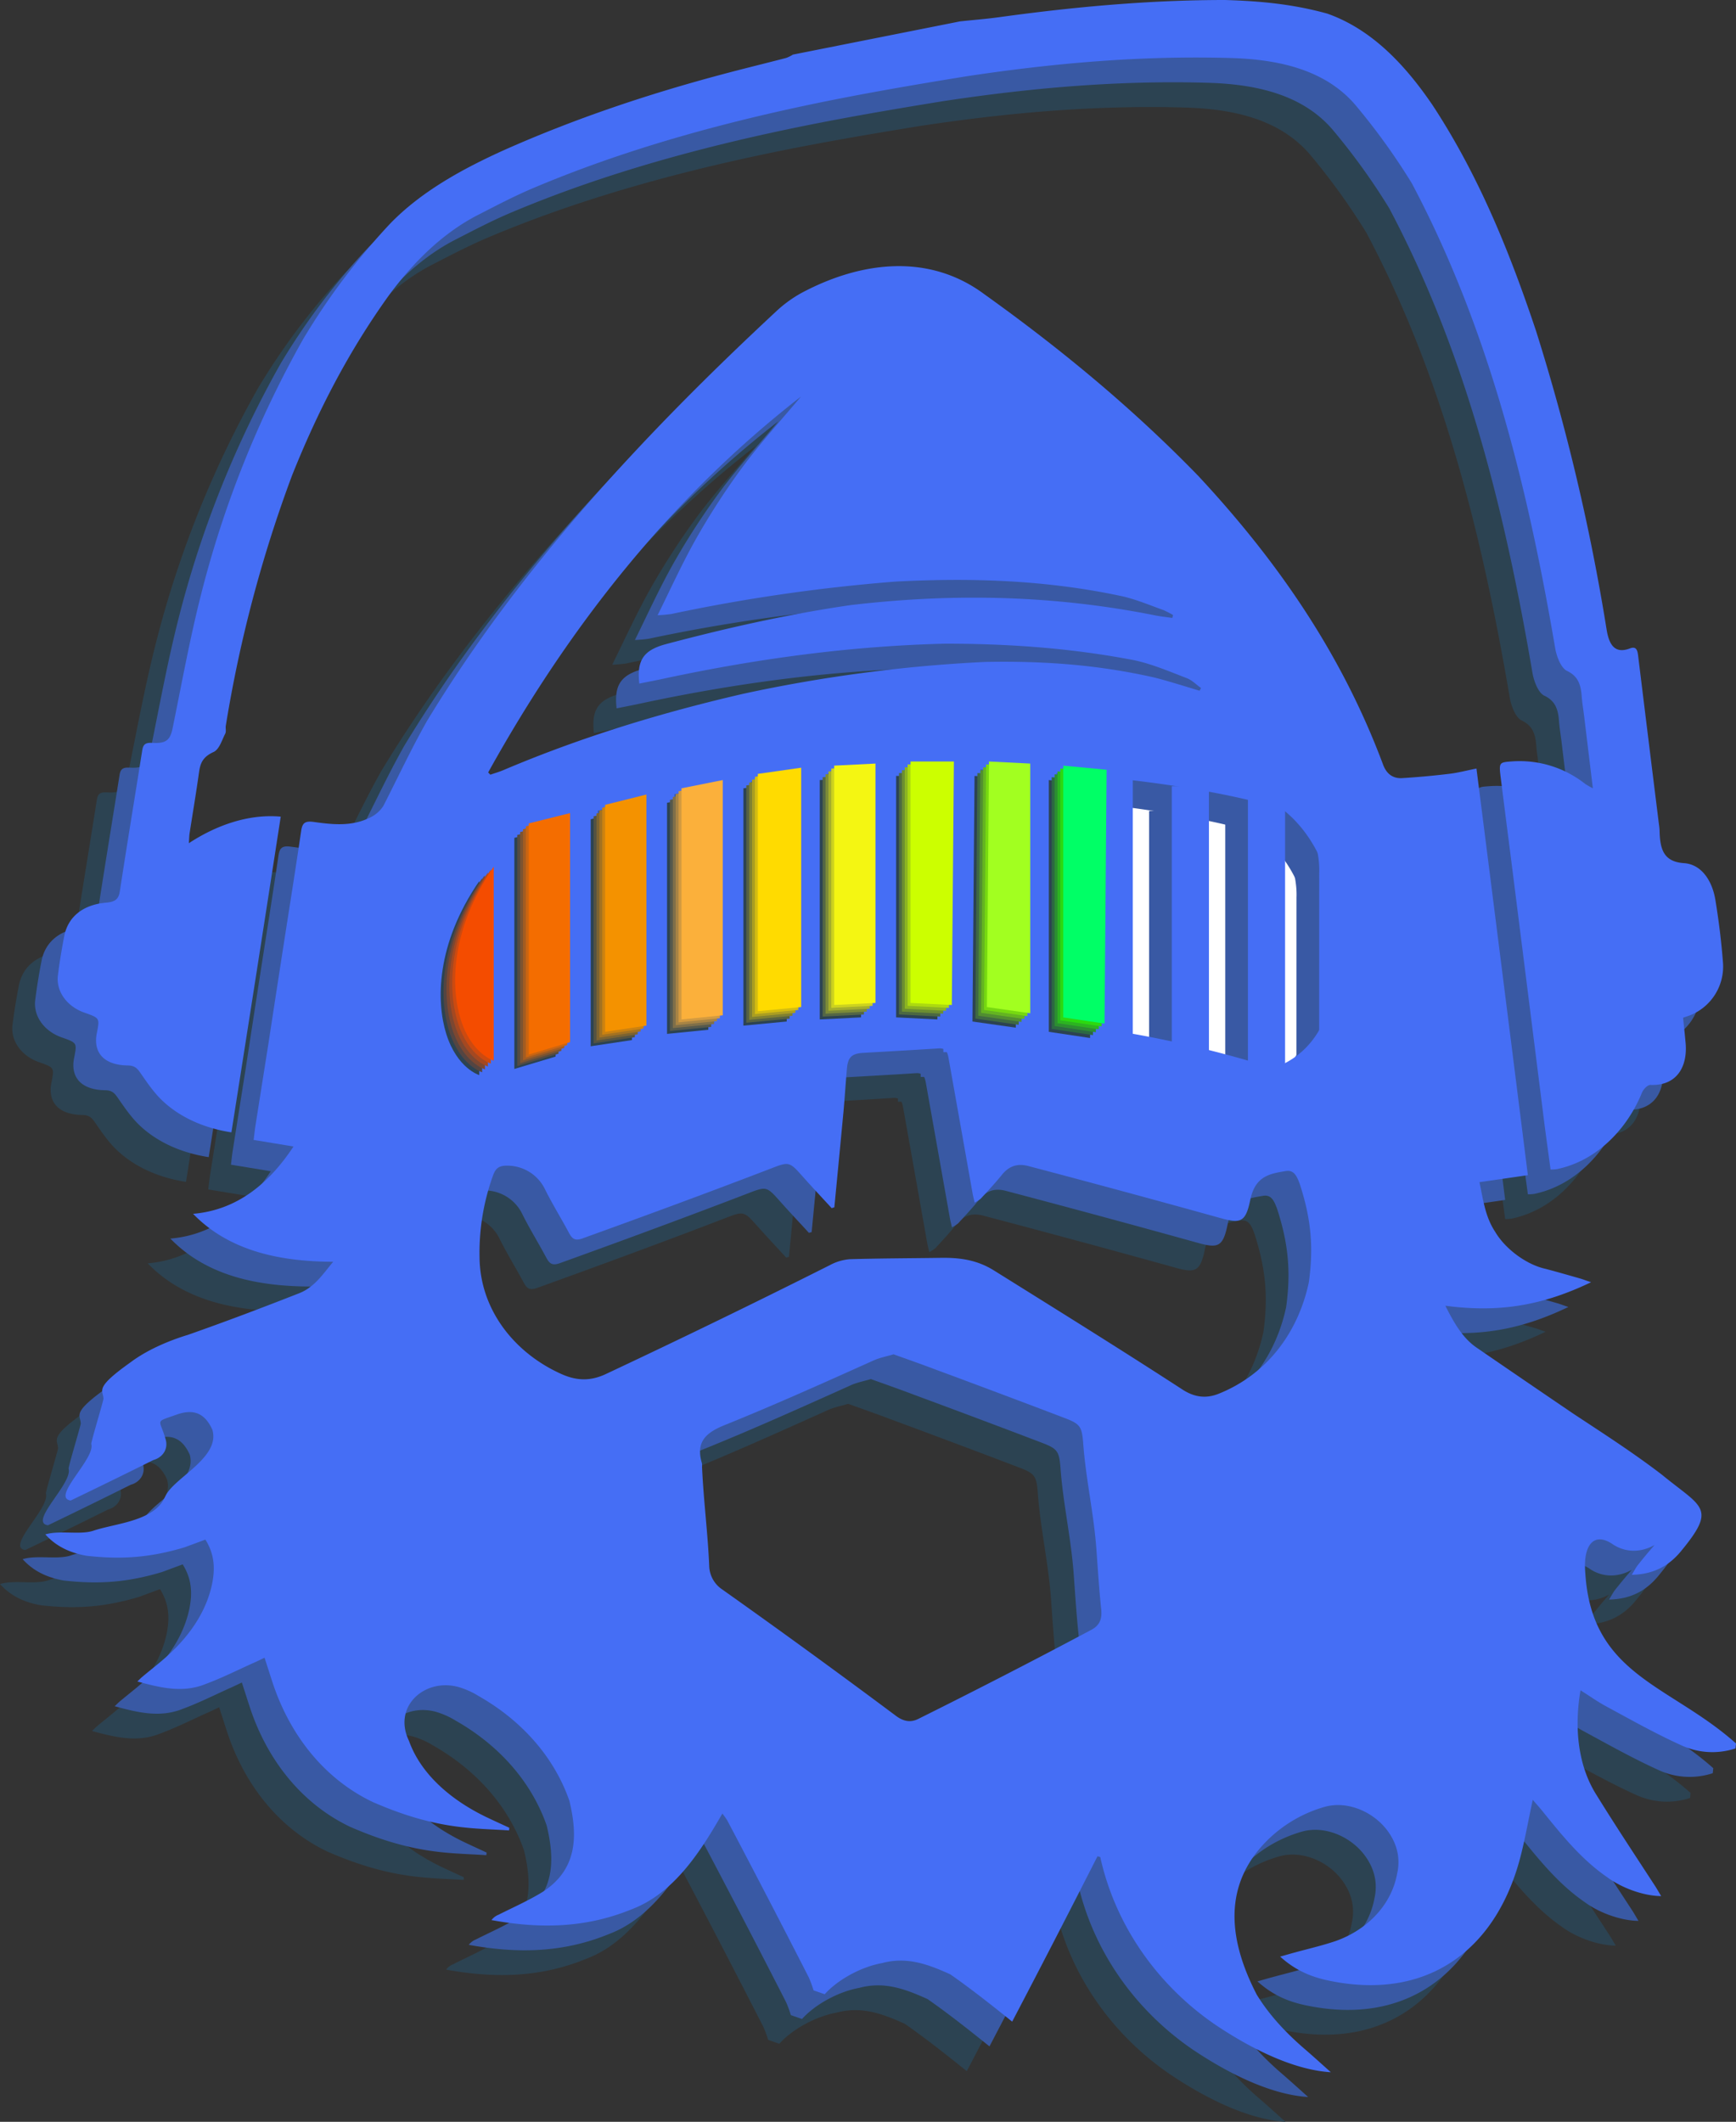 <svg xmlns="http://www.w3.org/2000/svg" viewBox="0 0 841.24 1028.24"><rect x="0" y="0" width="841.24" height="1028.24" fill="#333333" stroke="none"/><defs><style>.cls-1{fill:#fff;}.cls-2{fill:#2c4352;}.cls-3,.cls-5,.cls-7{fill:none;stroke-miterlimit:10;stroke-width:18px;}.cls-3{stroke:#2c4352;}.cls-4{fill:#3959a4;}.cls-5{stroke:#3959a4;}.cls-6{fill:#456ef5;}.cls-7{stroke:#456ef5;}.cls-8{fill:#544542;}.cls-9{fill:#544b42;}.cls-10{fill:#545342;}.cls-11{fill:#55594d;}.cls-12{fill:#566142;}.cls-13{fill:#546745;}.cls-14{fill:#4c6942;}.cls-15{fill:#3f6942;}.cls-16{fill:#2c6942;}.cls-17{fill:#7c4731;}.cls-18{fill:#7c5431;}.cls-19{fill:#7c6331;}.cls-20{fill:#7f6f49;}.cls-21{fill:#808031;}.cls-22{fill:#7c8b38;}.cls-23{fill:#6c8e31;}.cls-24{fill:#518e31;}.cls-25{fill:#2c8e31;}.cls-26{fill:#a44821;}.cls-27{fill:#a45c21;}.cls-28{fill:#a47221;}.cls-29{fill:#a88444;}.cls-30{fill:#ab9e21;}.cls-31{fill:#a4ae2c;}.cls-32{fill:#8cb421;}.cls-33{fill:#64b421;}.cls-34{fill:#2cb421;}.cls-35{fill:#cc4a10;}.cls-36{fill:#cc6510;}.cls-37{fill:#cc8210;}.cls-38{fill:#d29a40;}.cls-39{fill:#d5bd10;}.cls-40{fill:#ccd21f;}.cls-41{fill:#acd910;}.cls-42{fill:#76d910;}.cls-43{fill:#2cd910;}.cls-44{fill:#f44c00;}.cls-45{fill:#f46d00;}.cls-46{fill:#f49200;}.cls-47{fill:#fbb03b;}.cls-48{fill:#ffdb00;}.cls-49{fill:#f4f612;}.cls-50{fill:#cf0;}.cls-51{fill:#a2ff20;}.cls-52{fill:#0f6;}</style></defs><title>pod_viking_logo</title><g id="Layer_2" data-name="Layer 2"><g id="LOGO"><path class="cls-1" d="M631.24,547.43q-110.41-12.06-221-22.4-114.83,15.6-230,28.37,4-68.5,8-137,104.17-16.32,208-34.61,110.53,3.18,221,8Q624.27,468.61,631.24,547.43Z"/><path class="cls-2" d="M411,680.31c-3.28,1-6.69,1.61-9.74,3-23.65,10.64-47.28,21.26-71.35,31-9.27,3.64-15,7.92-11.77,18.76a8.83,8.83,0,0,1,.06,1.93c.72,16,2.79,31.82,3.47,47.8a14.18,14.18,0,0,0,6.39,11.51q42.42,30.07,84.09,61.19c3.64,2.73,7.1,3.34,10.76,1.53q42.4-21.08,84.18-43.34c3.65-2,5-5,4.56-9.56-1-9.57-1.62-19.18-2.31-28.78-1.21-17.57-5.21-34.64-6.46-52.2-.63-8.09-1.65-9.17-9.23-12.07q-30.82-11.75-61.76-23.19C425.05,685.3,418.18,682.87,411,680.31Zm-196.46-282,1.07,1.11c2.19-.76,4.43-1.39,6.54-2.31,37.58-15.92,76.15-27.7,115.89-36.87a716.06,716.06,0,0,1,117-15.45c28.23-.58,55.13,1.31,82.7,7.63,7.24,1.87,14.36,4.17,21.54,6.3.24-.43.48-.86.73-1.29-2.28-1.63-4.35-3.81-6.88-4.78-8.42-3.23-16.79-6.84-25.56-8.72-30.52-5.85-60.61-8-91.66-8-45.82,1.14-90.64,7.23-135.43,16.76-4.22.93-8.45,1.72-12.68,2.58-1.27-11.25,1.95-16.15,12.78-19.09,29.62-7.87,59.21-14.53,89.56-18.94,49.53-5.83,97.86-4.87,146.84,4.82,3,.65,6.06.94,9.09,1.4.13-.46.25-.93.37-1.39a37.54,37.54,0,0,0-4.62-2.4c-6.46-2.32-12.82-5-19.48-6.6-36.59-7.93-73-9.18-110.34-7.23a839.5,839.5,0,0,0-108.63,15.7,65.46,65.46,0,0,1-6.7.6c6.29-12.72,12.16-25.71,19.17-38a346.54,346.54,0,0,1,23-35.17c8.58-11.36,18.14-21.92,27.32-32.8C302.59,265.55,253.44,328.18,214.55,398.35ZM12.24,751.16c-9.61-1.42,12-20.25,10-27.38-.22-.82,5.91-21,5.89-21.9-.09-4.36-4.74-5,13.11-17.68,8-6,18.41-10.47,27.88-13.34,18.09-6.35,36-13.14,53.83-20.14,7.35-2.9,11.24-8.9,16.5-15.26-24.73-.07-50-4.77-67.89-23.23,21.69-1.85,37.12-15.11,48.66-32.63-6.89-1.14-12.87-2.13-19.31-3.18.31-2.48.52-4.61.85-6.73q3.19-20.24,6.4-40.49Q112,504,115.91,478.86c2.7-17.34,5.47-34.7,8-52,.54-3.72,1.52-5.19,6.13-4.54,9.14,1.28,18.5,2.31,27.35-2.17a15.53,15.53,0,0,0,6.46-5.73c7-13.74,13.49-27.61,21.05-41,45.25-74.64,105.48-139.2,169-198.32a61,61,0,0,1,12.68-9.24c27.72-14.74,60.93-19.75,88.45.75,37.09,26.53,71.83,55.24,103.62,88C597.2,296,628.13,340.9,648.09,394.2c1.72,4.89,4.9,7.17,9.48,6.88q11.46-.72,22.9-2.1c4.11-.49,8.18-1.58,13-2.54Q706,495,718.38,593.49c-8.08,1.18-15.54,2.26-23.45,3.39,1.83,8.79,2.82,16.86,7.66,24.15,4.84,8.19,15.1,15.86,24.45,17.88,5.55,1.47,11.09,3.06,16.63,4.65,1.44.41,2.86,1,5.34,1.81-23.69,11.38-44.65,14.83-70.61,11.4,4.4,8.73,8.53,15.73,15.05,20.23q23.58,16.2,47.26,32.28c14.46,9.55,28.9,18.83,42.65,29.39,19.51,16,26.74,15.86,9.12,37.17-6,7.24-13.5,11.11-23.76,11.32,1.44-2.34,2.06-3.6,2.88-4.63q3.95-5,8.18-9.82c-6.37,3.61-13.73,3.86-20.08-.22-7.3-5.14-12.55-2.16-13.52,7.22a38.88,38.88,0,0,0,.05,6.82c3.14,49.53,41.18,53.91,73,82.35-.11,1.1-.13,1.31-.25,2.42A35.82,35.82,0,0,1,793.22,870c-12.57-5.66-24.59-12.42-36.72-19-4.12-2.18-8-5-12.61-7.86-2.91,17-1.71,35.86,7.81,50.82,9.09,14.71,18.63,29.1,28.06,43.59,1,1.5,1.86,3.06,3.22,5.32-8.75-.11-19.19-4-26.2-9.19-12.56-8.67-22-20.45-31.48-32.17-1.36-1.68-2.81-3.28-4.55-5.3-2,9.21-3.47,17.62-5.5,25.79-11.26,46.23-44.71,71.61-92.44,62-8.32-1.64-16.44-4.54-24.47-11.82,3-.83,5-1.44,7.13-2,6.61-1.82,13.34-3.35,19.81-5.56,14.62-5.17,26.85-16.86,29.74-32.6,1.61-7,.27-14.06-4.52-20.65-6.74-9.28-19.52-14.93-30.68-11.73A64.56,64.56,0,0,0,588,920.34c-18,21.84-12.91,47.21-1,70.28,6.23,10.17,14.52,18.87,23.54,26.6,4,3.45,7.89,7,12.37,11-19.14-1.17-40.41-12.56-55.94-23-28-19.15-48.44-48-55.81-81.29l-1.33-.37q-20.42,40.2-41.34,80.13c-9.88-7.93-19.61-15.66-30-22.92-10.81-4.88-21-8.71-33.12-5.43-9.72,1.75-21.08,7.71-27.73,15.07l-5.41-1.87a52.67,52.67,0,0,0-2.31-6.29q-19.5-38.16-39.5-76.06a35.23,35.23,0,0,0-2.38-3.33c-10.42,18.13-23.28,38.57-43.87,46.36-22.39,9.2-44.57,9.53-68,5.26a8,8,0,0,1,3.45-2.61c7.16-3.61,14.63-6.89,21.4-11.08,16.62-10.8,17.1-26.78,12.89-44.15-7.7-22-23.9-39.33-44-50.75a39,39,0,0,0-9.89-4.39c-16.32-4.37-31.84,9.52-23.85,26.1,6.27,17.49,22.38,29.91,38.63,37.51,3.32,1.58,6.68,3.09,10,4.64-.07.71-.05.58-.13,1.28-7.7-.5-15.37-.67-23.1-1.59-15.18-1.74-28.91-6.06-42.85-12.13-24-11.42-40.4-33-48.6-57.82-1.27-3.88-2.5-7.76-3.92-12.14-2.38,1.12-4.13,2-5.89,2.74-7.54,3.42-14.88,7.11-22.69,10-11.15,4.54-22.08,1.73-33.06-1.24,1-.92,1.6-1.58,2.31-2.18,5.07-4.27,10.5-8.3,15.16-13,9-8.8,16.17-19.66,18.75-32.12,1.39-6.94,1.4-14-3.25-21.45-3.61,1.35-6.77,2.5-9.91,3.68-16.58,5-30.53,6.09-47.74,4.15C12.34,776.63,5.47,773.72,0,767.64c7-2.12,16.82.35,23.24-1.78C33.36,762.4,49.88,761.41,56.5,752c.8-1.14,1.43-2.63,2.06-3.74,4.82-8.61,26.19-18.21,22.37-31.35-3.58-8-9.05-10.33-17.3-7.39-11,3.92-8.27,1.76-5.39,11.91l.06.21c1.25,4.41-1.27,8.59-6,9.91Q32.34,741.5,12.24,751.16Zm416.9-370-.09-1.59c-24.86,3.76-49.76,7.11-74.48,11.72-28.78,5.89-57.34,12.58-85.83,19.74-17.88,4.48-36.24,13.05-48.57,27.19-20.72,25.35-28.93,53.36-21,85.76,2.73,11.7,13.08,18.64,24.6,19.77,8.2,1,16.75,1.73,24.86.74,29.16-3.67,58.2-8,87.25-12.39,19.88-3.12,39.68-6.55,59.67-8.93,42.65-3.17,83.72,3.81,125.56,11.32,20,3.9,39.35,8.24,59.71,9.26,20.08.2,35.27-12.22,40.74-30.63,5.89-19.81,5.39-38.16,1.17-58.8-5.49-22.44-19.61-41.39-42.47-47.93-9.05-2.59-18.16-5.4-27-8.36C512.86,384.49,472,378.51,429.14,381.14ZM382.31,609.07l-1.31.39c-4.72-5.17-9.52-10.24-14.14-15.44-6.3-7.1-6.55-7.13-15.26-3.76-30.32,11.65-60.79,22.87-91.34,33.89-3.63,1.3-5,.2-6.53-2.66-3.84-7.21-8.2-14.18-11.76-21.42a20.26,20.26,0,0,0-17.23-11.16c-4.62-.21-6.37.9-7.73,4.47a110,110,0,0,0-6.63,39.88c.22,25.36,16.77,46.23,39.37,56.47,7.76,3.55,14.47,3.58,21.79.16q54.65-25.67,108.57-52.78a24.35,24.35,0,0,1,9.76-2.9c14.61-.42,29.23-.44,43.85-.65,9.06-.15,17.53.86,25.95,6.12,30.43,19,60.91,37.94,91,57.48,6,4,11.76,4.77,18.07,2.18,23.32-9.42,38.35-29.65,43.51-53.94,2.39-17.43,1-31.07-4.45-47.79-1.23-3.09-2.46-6.8-6.67-6.12-7.86,1.29-14.87,2.42-17.27,14-2.24,10.81-4.63,11.54-14.54,8.77q-46.41-12.91-93-25.19c-5.27-1.39-9.39,0-12.8,4.24-3.24,4-6.75,7.77-10.22,11.53a15.9,15.9,0,0,1-3,1.94c-.43-1.89-.77-3.18-1-4.48q-5.81-32.76-11.64-65.52c-.52-2.9-1.27-5-5-4.7-12.12.78-24.24,1.45-36.37,2.14-5.56.34-7.38,2.13-7.87,7.55-.63,7.06-1.05,14.14-1.7,21.18Q384.54,586,382.31,609.07Z"/><path class="cls-2" d="M443.24,34.36c6.24-.67,12.49-1.15,18.73-2,36.36-5,72.78-8.36,109.61-8.35,17.2.5,33,2,49.6,6.6,22.1,7.79,38.32,25.65,51.15,44.55,22.27,34,37.22,70.91,50.06,109.36a1016.23,1016.23,0,0,1,34.1,144.27c1.06,6.75,3.45,12.47,11.34,9.45,3.08-1.18,3.68.82,4,3.67q5,40.8,10.07,81.6a27.45,27.45,0,0,1,.3,2.86c.19,9.05,1.83,15.26,11.86,15.93,8.27.55,13.68,8.25,15.23,18.08,1.65,10.08,2.91,20.34,3.67,30.52a25.43,25.43,0,0,1-15.18,24.8c-1.22.53-2.52.91-4.18,1.51.38,3.76.8,7.54,1.13,11.32,1.39,12-3.9,21.79-17,21.24-1.33,0-3.29,2-4,3.61-7.2,17.78-21.92,33.18-41.25,37.19a21.39,21.39,0,0,1-3.1.2c-1-7.56-2.06-15-3-22.35q-8.24-65.53-16.51-131-2.38-18.54-4.71-37.07c-.82-6.81-.58-6.93,5.38-7.35a51.19,51.19,0,0,1,35.62,10.9,36.23,36.23,0,0,0,3.71,2.11q-2.1-17.46-4.22-34.93c-.39-3.17-.93-6.32-1.17-9.51-.43-5.69-1.68-9.86-7.1-12.42-2.93-1.38-5.1-7-5.79-11.18-13.29-78-32.15-154.84-69.45-225.15a316.48,316.48,0,0,0-26.79-37.28c-14.75-17.83-37.81-22.6-59.81-23.38C532.07,50.8,489.2,54.48,446.18,61c-26.4,4.28-52.88,8.82-78.89,14.37C322.8,84.88,278.65,97.31,236.73,115c-9.14,3.84-18.14,8.57-27,13.11-17.6,9-32,23.6-43.62,39.5-19.44,27.17-34.25,55.89-46.62,86.88A637.89,637.89,0,0,0,87.42,375.7c-.21,1.28.29,2.74-.29,3.87-1.61,3.13-2.84,7.58-5.65,8.86-5.42,2.45-6.47,5.69-7.06,10-1.36,9.74-3,19.48-4.52,29.19-.22,1.34-.22,2.71-.38,5,13-8.54,28.71-14.3,44.52-12.87q-11.82,76.53-23.9,153c-12.52-1.93-24.74-6.9-33.9-15.79-4.05-3.93-7.15-8.63-10.29-13.14-1.49-2.14-2.75-3.45-6-3.49-11.12-.13-16.67-5.78-15.16-15,.07-.42.17-.83.25-1.24,1.26-6.73,1.26-6.75-6.27-9.41-8.38-3-13.69-10.26-12.7-18.09.79-6.35,1.84-12.7,3.07-19,1.82-9.26,9-15.16,20.2-16.15,4.51-.4,6.13-1.66,6.73-5.55,3.47-22.67,7.24-45.36,10.82-68.05.44-2.85,1.25-4.05,4.92-3.84,6.58.37,8.6-1.24,9.81-7,4.48-21.94,8.51-44.22,14-65.66a502.11,502.11,0,0,1,49.36-123.13,326.48,326.48,0,0,1,42.16-55.92c15.3-15.75,35.42-26.64,55.22-35.6C256.62,81.47,292,69.61,328.11,60c10.23-2.74,20.62-5.25,30.9-7.93a17.37,17.37,0,0,0,3.23-1.61Z"/><path class="cls-3" d="M626.24,547c0,7.8-4.32,13.54-8.92,11.83A534.38,534.38,0,0,0,526.27,534c-39-7-79.08-11.22-119-13.39-32.39.53-64.39,4.73-96.4,8.63a726.36,726.36,0,0,0-117.32,24.22c-2.71.8-5.28-2.07-5.28-5.91V455c-.05-11.69,5.41-25.09,16.8-29.19,29-10.45,60.78-18.3,91.51-24.49a642.69,642.69,0,0,1,110.69-12.92,769.67,769.67,0,0,1,82.13,1.17c39.33,2.85,81,8.11,117.18,19.08,14,4.26,20.19,24.43,19.69,38.47Z"/><path class="cls-3" d="M221.57,418.5V547.23"/><path class="cls-3" d="M258.7,412.74V543.62"/><path class="cls-3" d="M295.84,406.85v133"/><path class="cls-3" d="M333,400.82V536"/><path class="cls-3" d="M370.11,394.66V532"/><path class="cls-3" d="M407.24,388.37V527.86"/><path class="cls-3" d="M444.14,392.25V533.88"/><path class="cls-3" d="M481,396.32V540.08"/><path class="cls-3" d="M517.93,400.56v145.9"/><path class="cls-3" d="M554.83,405V553"/><path class="cls-3" d="M591.73,409.57V559.75"/><path class="cls-1" d="M642.24,535.43q-110.41-12.06-221-22.4-114.83,15.6-230,28.37,4-68.5,8-137,104.17-16.32,208-34.61,110.53,3.18,221,8Q635.27,456.61,642.24,535.43Z"/><path class="cls-4" d="M422,668.31c-3.28,1-6.69,1.61-9.74,3-23.65,10.64-47.28,21.26-71.35,31-9.27,3.64-15,7.92-11.77,18.76a8.83,8.83,0,0,1,.06,1.93c.72,16,2.79,31.82,3.47,47.8a14.18,14.18,0,0,0,6.39,11.51q42.42,30.07,84.09,61.19c3.64,2.73,7.1,3.34,10.76,1.53q42.4-21.08,84.18-43.34c3.65-2,5-5,4.56-9.56-1-9.57-1.62-19.18-2.31-28.78-1.21-17.57-5.21-34.64-6.46-52.2-.63-8.09-1.65-9.17-9.23-12.07q-30.82-11.75-61.76-23.19C436.05,673.3,429.18,670.87,422,668.31Zm-196.46-282,1.07,1.11c2.19-.76,4.43-1.39,6.54-2.31,37.58-15.92,76.15-27.7,115.89-36.87a716.06,716.06,0,0,1,117-15.45c28.23-.58,55.13,1.31,82.7,7.63,7.24,1.87,14.36,4.17,21.54,6.3.24-.43.48-.86.73-1.29-2.28-1.63-4.35-3.81-6.88-4.78-8.42-3.23-16.79-6.84-25.56-8.72-30.52-5.85-60.61-8-91.66-8-45.82,1.14-90.64,7.23-135.43,16.76-4.22.93-8.45,1.72-12.68,2.58-1.27-11.25,1.95-16.15,12.78-19.09,29.62-7.87,59.21-14.53,89.56-18.94,49.53-5.83,97.86-4.87,146.84,4.82,3,.65,6.06.94,9.09,1.4.13-.46.25-.93.37-1.39a37.54,37.54,0,0,0-4.62-2.4c-6.46-2.32-12.82-5-19.48-6.6-36.59-7.93-73-9.18-110.34-7.23a839.5,839.5,0,0,0-108.63,15.7,65.46,65.46,0,0,1-6.7.6c6.29-12.72,12.16-25.71,19.17-38a346.54,346.54,0,0,1,23-35.17c8.58-11.36,18.14-21.92,27.32-32.8C313.59,253.55,264.44,316.18,225.55,386.35ZM23.24,739.16c-9.61-1.42,12-20.25,10-27.38-.22-.82,5.91-21,5.89-21.9-.09-4.36-4.74-5,13.11-17.68,8-6,18.41-10.47,27.88-13.34,18.09-6.35,36-13.14,53.83-20.14,7.35-2.9,11.24-8.9,16.5-15.26-24.73-.07-50-4.77-67.89-23.23,21.69-1.85,37.12-15.11,48.66-32.63-6.89-1.14-12.87-2.13-19.31-3.18.31-2.48.52-4.61.85-6.73q3.19-20.24,6.4-40.49Q123,492,126.91,466.86c2.7-17.34,5.47-34.7,8-52,.54-3.72,1.52-5.19,6.13-4.54,9.14,1.28,18.5,2.31,27.35-2.17a15.53,15.53,0,0,0,6.46-5.73c7-13.74,13.49-27.61,21.05-41,45.25-74.64,105.48-139.2,169-198.32a61,61,0,0,1,12.68-9.24c27.72-14.74,60.93-19.75,88.45.75,37.09,26.53,71.83,55.24,103.62,88C608.2,284,639.13,328.9,659.09,382.2c1.72,4.89,4.9,7.17,9.48,6.88q11.46-.72,22.9-2.1c4.11-.49,8.18-1.58,13-2.54Q717,483,729.38,581.49c-8.08,1.18-15.54,2.26-23.45,3.39,1.83,8.79,2.82,16.86,7.66,24.15,4.84,8.19,15.1,15.86,24.45,17.88,5.55,1.47,11.09,3.06,16.63,4.65,1.44.41,2.86,1,5.34,1.81-23.69,11.38-44.65,14.83-70.61,11.4,4.4,8.73,8.53,15.73,15.05,20.23q23.58,16.2,47.26,32.28c14.46,9.55,28.9,18.83,42.65,29.39,19.51,16,26.74,15.86,9.12,37.17-6,7.24-13.5,11.11-23.76,11.32,1.44-2.34,2.06-3.6,2.88-4.63q3.95-5,8.18-9.82c-6.37,3.61-13.73,3.86-20.08-.22-7.3-5.14-12.55-2.16-13.52,7.22a38.88,38.88,0,0,0,.05,6.82c3.14,49.53,41.18,53.91,73,82.35-.11,1.1-.13,1.31-.25,2.42A35.82,35.82,0,0,1,804.22,858c-12.57-5.66-24.59-12.42-36.72-19-4.12-2.18-8-5-12.61-7.86-2.91,17-1.71,35.86,7.81,50.82,9.09,14.71,18.63,29.1,28.06,43.59,1,1.5,1.86,3.06,3.22,5.32-8.75-.11-19.19-4-26.2-9.19-12.56-8.67-22-20.45-31.48-32.17-1.36-1.68-2.81-3.28-4.55-5.3-2,9.21-3.47,17.62-5.5,25.79-11.26,46.23-44.71,71.61-92.44,62-8.32-1.64-16.44-4.54-24.47-11.82,3-.83,5-1.44,7.13-2,6.61-1.82,13.34-3.35,19.81-5.56,14.62-5.17,26.85-16.86,29.74-32.6,1.61-7,.27-14.06-4.52-20.65-6.74-9.28-19.52-14.93-30.68-11.73A64.56,64.56,0,0,0,599,908.34c-18,21.84-12.91,47.21-1,70.28,6.23,10.17,14.52,18.87,23.54,26.6,4,3.45,7.89,7,12.37,11-19.14-1.17-40.41-12.56-55.94-23-28-19.15-48.44-48-55.81-81.29l-1.33-.37q-20.41,40.2-41.34,80.13c-9.88-7.93-19.61-15.66-30-22.92-10.81-4.88-21-8.71-33.12-5.43-9.72,1.75-21.08,7.71-27.73,15.07l-5.41-1.87a52.67,52.67,0,0,0-2.31-6.29q-19.5-38.16-39.5-76.06a35.23,35.23,0,0,0-2.38-3.33c-10.42,18.13-23.28,38.57-43.87,46.36-22.39,9.2-44.57,9.53-68,5.26a8,8,0,0,1,3.45-2.61c7.16-3.61,14.63-6.89,21.4-11.08,16.62-10.8,17.1-26.78,12.89-44.15-7.7-22-23.9-39.33-44-50.75a39,39,0,0,0-9.89-4.39c-16.32-4.37-31.84,9.52-23.85,26.1,6.27,17.49,22.38,29.91,38.63,37.51,3.32,1.58,6.68,3.09,10,4.64-.07.71-.05.58-.13,1.28-7.7-.5-15.37-.67-23.1-1.59-15.18-1.74-28.91-6.06-42.85-12.13-24-11.42-40.4-33-48.6-57.82-1.27-3.88-2.5-7.76-3.92-12.14-2.38,1.12-4.13,2-5.89,2.74-7.54,3.42-14.88,7.11-22.69,10-11.15,4.54-22.08,1.73-33.06-1.24,1-.92,1.6-1.58,2.31-2.18,5.07-4.27,10.5-8.3,15.16-13,9-8.8,16.17-19.66,18.75-32.12,1.39-6.94,1.4-14-3.25-21.45-3.61,1.35-6.77,2.5-9.91,3.68-16.58,5-30.53,6.09-47.74,4.15-7.57-1.36-14.44-4.27-19.91-10.35,7-2.12,16.82.35,23.24-1.78C44.36,750.4,60.88,749.41,67.5,740c.8-1.14,1.43-2.63,2.06-3.74,4.82-8.61,26.19-18.21,22.37-31.35-3.58-8-9.05-10.33-17.3-7.39-11,3.92-8.27,1.76-5.39,11.91l.06.21c1.25,4.41-1.27,8.59-6,9.91Q43.34,729.5,23.24,739.16Zm416.9-370-.09-1.59c-24.86,3.76-49.76,7.11-74.48,11.72-28.78,5.89-57.34,12.58-85.83,19.74-17.88,4.48-36.24,13.05-48.57,27.19-20.72,25.35-28.93,53.36-21,85.76,2.73,11.7,13.08,18.64,24.6,19.77,8.2,1,16.75,1.73,24.86.74,29.16-3.67,58.2-8,87.25-12.39,19.88-3.12,39.68-6.55,59.67-8.93,42.65-3.17,83.72,3.81,125.56,11.32,20,3.9,39.35,8.24,59.71,9.26,20.08.2,35.27-12.22,40.74-30.63,5.89-19.81,5.39-38.16,1.17-58.8-5.49-22.44-19.61-41.39-42.47-47.93-9.05-2.59-18.16-5.4-27-8.36C523.86,372.49,483,366.51,440.14,369.14ZM393.31,597.07l-1.31.39c-4.72-5.17-9.52-10.24-14.14-15.44-6.3-7.1-6.55-7.13-15.26-3.76-30.32,11.65-60.79,22.87-91.34,33.89-3.63,1.3-5,.2-6.53-2.66-3.84-7.21-8.2-14.18-11.76-21.42a20.26,20.26,0,0,0-17.23-11.16c-4.62-.21-6.37.9-7.73,4.47a110,110,0,0,0-6.63,39.88c.22,25.36,16.77,46.23,39.37,56.47,7.76,3.55,14.47,3.58,21.79.16q54.65-25.67,108.57-52.78a24.35,24.35,0,0,1,9.76-2.9c14.61-.42,29.23-.44,43.85-.65,9.06-.15,17.53.86,25.95,6.12,30.43,19,60.91,37.94,91,57.48,6,4,11.76,4.77,18.07,2.18,23.32-9.42,38.35-29.65,43.51-53.94,2.39-17.43,1-31.07-4.45-47.79-1.23-3.09-2.46-6.8-6.67-6.12-7.86,1.29-14.87,2.42-17.27,14-2.24,10.81-4.63,11.54-14.54,8.77q-46.41-12.91-93-25.19c-5.27-1.39-9.39,0-12.8,4.24-3.24,4-6.75,7.77-10.22,11.53a15.9,15.9,0,0,1-3,1.94c-.43-1.89-.77-3.18-1-4.48q-5.81-32.76-11.64-65.52c-.52-2.9-1.27-5-5-4.7-12.12.78-24.24,1.45-36.37,2.14-5.56.34-7.38,2.13-7.87,7.55-.63,7.06-1.05,14.14-1.7,21.18Q395.54,574,393.31,597.07Z"/><path class="cls-4" d="M454.24,22.36c6.24-.67,12.49-1.15,18.73-2,36.36-5,72.78-8.36,109.61-8.35,17.2.5,33,2,49.6,6.6,22.1,7.79,38.32,25.65,51.15,44.55,22.27,34,37.22,70.91,50.06,109.36a1016.23,1016.23,0,0,1,34.1,144.27c1.06,6.75,3.45,12.47,11.34,9.45,3.08-1.18,3.68.82,4,3.67q5,40.8,10.07,81.6a27.45,27.45,0,0,1,.3,2.86c.19,9.05,1.83,15.26,11.86,15.93,8.27.55,13.68,8.25,15.23,18.08,1.65,10.08,2.91,20.34,3.67,30.52a25.43,25.43,0,0,1-15.18,24.8c-1.22.53-2.52.91-4.18,1.51.38,3.76.8,7.54,1.13,11.32,1.39,12-3.9,21.79-17,21.24-1.33,0-3.29,2-4,3.61-7.2,17.78-21.92,33.18-41.25,37.19a21.39,21.39,0,0,1-3.1.2c-1-7.56-2.06-15-3-22.35q-8.24-65.53-16.51-131-2.38-18.54-4.71-37.07c-.82-6.81-.58-6.93,5.38-7.35a51.19,51.19,0,0,1,35.62,10.9,36.23,36.23,0,0,0,3.71,2.11q-2.1-17.46-4.22-34.93c-.39-3.17-.93-6.32-1.17-9.51-.43-5.69-1.68-9.86-7.1-12.42-2.93-1.38-5.1-7-5.79-11.18-13.29-78-32.15-154.84-69.45-225.15a316.48,316.48,0,0,0-26.79-37.28c-14.75-17.83-37.81-22.6-59.81-23.38C543.07,38.8,500.2,42.48,457.18,49c-26.4,4.28-52.88,8.82-78.89,14.37C333.8,72.88,289.65,85.31,247.73,103c-9.14,3.84-18.14,8.57-27,13.11-17.6,9-32,23.6-43.62,39.5-19.44,27.17-34.25,55.89-46.62,86.88A637.89,637.89,0,0,0,98.42,363.7c-.21,1.28.29,2.74-.29,3.87-1.61,3.13-2.84,7.58-5.65,8.86-5.42,2.45-6.47,5.69-7.06,10-1.36,9.74-3,19.48-4.52,29.19-.22,1.34-.22,2.71-.38,5,13-8.54,28.71-14.3,44.52-12.87q-11.82,76.53-23.9,153c-12.52-1.93-24.74-6.9-33.9-15.79-4-3.93-7.15-8.63-10.29-13.14-1.49-2.14-2.75-3.45-6-3.49-11.12-.13-16.67-5.78-15.16-15,.07-.42.17-.83.25-1.24,1.26-6.73,1.26-6.75-6.27-9.41-8.38-3-13.69-10.26-12.7-18.09.79-6.35,1.84-12.7,3.07-19,1.82-9.26,9-15.16,20.2-16.15,4.51-.4,6.13-1.66,6.73-5.55,3.47-22.67,7.24-45.36,10.82-68.05.44-2.85,1.25-4.05,4.92-3.84,6.58.37,8.6-1.24,9.81-7,4.48-21.94,8.51-44.22,14-65.66a502.11,502.11,0,0,1,49.36-123.13,326.48,326.48,0,0,1,42.16-55.92c15.3-15.75,35.42-26.64,55.22-35.6C267.62,69.47,303,57.61,339.11,48c10.23-2.74,20.62-5.25,30.9-7.93a17.37,17.37,0,0,0,3.23-1.61Z"/><path class="cls-5" d="M637.24,535c0,7.8-4.32,13.54-8.92,11.83A534.38,534.38,0,0,0,537.27,522c-39-7-79.08-11.22-119-13.39-32.39.53-64.39,4.73-96.4,8.63a726.36,726.36,0,0,0-117.32,24.22c-2.71.8-5.28-2.07-5.28-5.91V443c-.05-11.69,5.41-25.09,16.8-29.19,29-10.45,60.78-18.3,91.51-24.49a642.69,642.69,0,0,1,110.69-12.92,769.67,769.67,0,0,1,82.13,1.17c39.33,2.85,81,8.11,117.18,19.08,14,4.26,20.19,24.43,19.69,38.47Z"/><path class="cls-5" d="M232.57,406.5V535.23"/><path class="cls-5" d="M269.7,400.74V531.62"/><path class="cls-5" d="M306.84,394.85v133"/><path class="cls-5" d="M344,388.82V524"/><path class="cls-5" d="M381.11,382.66V520"/><path class="cls-5" d="M418.24,376.37V515.86"/><path class="cls-5" d="M455.14,380.25V521.88"/><path class="cls-5" d="M492,384.32V528.08"/><path class="cls-5" d="M528.93,388.56v145.9"/><path class="cls-5" d="M565.83,393V541"/><path class="cls-5" d="M602.73,397.57V547.75"/><path class="cls-6" d="M433,656.31c-3.28,1-6.69,1.61-9.74,3-23.65,10.64-47.28,21.26-71.35,31-9.27,3.64-15,7.92-11.77,18.76a8.83,8.83,0,0,1,.06,1.93c.72,16,2.79,31.82,3.47,47.8a14.18,14.18,0,0,0,6.39,11.51q42.42,30.07,84.09,61.19c3.64,2.73,7.1,3.34,10.76,1.53q42.4-21.08,84.18-43.34c3.65-2,5-5,4.56-9.56-1-9.57-1.62-19.18-2.31-28.78-1.21-17.57-5.21-34.64-6.46-52.2-.63-8.09-1.65-9.17-9.23-12.07q-30.82-11.75-61.76-23.19C447.05,661.3,440.18,658.87,433,656.31Zm-196.46-282,1.07,1.11c2.19-.76,4.43-1.39,6.54-2.31,37.58-15.92,76.15-27.7,115.89-36.87a716.06,716.06,0,0,1,117-15.45c28.23-.58,55.13,1.31,82.7,7.63,7.24,1.87,14.36,4.17,21.54,6.3.24-.43.48-.86.73-1.29-2.28-1.63-4.35-3.81-6.88-4.78-8.42-3.23-16.79-6.84-25.56-8.72-30.52-5.85-60.61-8-91.66-8-45.82,1.14-90.64,7.23-135.43,16.76-4.22.93-8.45,1.72-12.68,2.58-1.27-11.25,1.95-16.15,12.78-19.09,29.62-7.87,59.21-14.53,89.56-18.94,49.53-5.83,97.86-4.87,146.84,4.82,3,.65,6.06.94,9.09,1.4.13-.46.25-.93.37-1.39a37.54,37.54,0,0,0-4.62-2.4c-6.46-2.32-12.82-5-19.48-6.6-36.59-7.93-73-9.18-110.34-7.23a839.5,839.5,0,0,0-108.63,15.7,65.46,65.46,0,0,1-6.7.6c6.29-12.72,12.16-25.71,19.17-38a346.54,346.54,0,0,1,23-35.17c8.58-11.36,18.14-21.92,27.32-32.8C324.59,241.55,275.44,304.18,236.55,374.35ZM34.24,727.16c-9.61-1.42,12-20.25,10-27.38-.22-.82,5.91-21,5.89-21.9-.09-4.36-4.74-5,13.11-17.68,8-6,18.41-10.47,27.88-13.34,18.09-6.35,36-13.14,53.83-20.14,7.35-2.9,11.24-8.9,16.5-15.26-24.73-.07-50-4.77-67.89-23.23,21.69-1.85,37.12-15.11,48.66-32.63-6.89-1.14-12.87-2.13-19.31-3.18.31-2.48.52-4.61.85-6.73q3.19-20.24,6.4-40.49Q134,480,137.91,454.86c2.7-17.34,5.47-34.7,8-52,.54-3.72,1.52-5.19,6.13-4.54,9.14,1.28,18.5,2.31,27.35-2.17a15.53,15.53,0,0,0,6.46-5.73c7-13.74,13.49-27.61,21.05-41,45.25-74.64,105.48-139.2,169-198.32a61,61,0,0,1,12.68-9.24c27.72-14.74,60.93-19.75,88.45.75,37.09,26.53,71.83,55.24,103.62,88C619.2,272,650.13,316.9,670.09,370.2c1.72,4.89,4.9,7.17,9.48,6.88q11.46-.72,22.9-2.1c4.11-.49,8.18-1.58,13-2.54Q728,471,740.38,569.49c-8.08,1.18-15.54,2.26-23.45,3.39,1.83,8.79,2.82,16.86,7.66,24.15,4.84,8.19,15.1,15.86,24.45,17.88,5.55,1.47,11.09,3.06,16.63,4.65,1.44.41,2.86,1,5.34,1.81-23.69,11.38-44.65,14.83-70.61,11.4,4.4,8.73,8.53,15.73,15.05,20.23q23.58,16.2,47.26,32.28c14.46,9.55,28.9,18.83,42.65,29.39,19.51,16,26.74,15.86,9.12,37.17-6,7.24-13.5,11.11-23.76,11.32,1.44-2.34,2.06-3.6,2.88-4.63q3.95-5,8.18-9.82c-6.37,3.61-13.73,3.86-20.08-.22-7.3-5.14-12.55-2.16-13.52,7.22a38.88,38.88,0,0,0,.05,6.82c3.14,49.53,41.18,53.91,73,82.35-.11,1.1-.13,1.31-.25,2.42A35.82,35.82,0,0,1,815.22,846c-12.57-5.66-24.59-12.42-36.72-19-4.12-2.18-8-5-12.61-7.86-2.91,17-1.71,35.86,7.81,50.82,9.09,14.71,18.63,29.1,28.06,43.59,1,1.5,1.86,3.06,3.22,5.32-8.75-.11-19.19-4-26.2-9.19-12.56-8.67-22-20.45-31.48-32.17-1.36-1.68-2.81-3.28-4.55-5.3-2,9.21-3.47,17.62-5.5,25.79-11.26,46.23-44.71,71.61-92.44,62-8.32-1.64-16.44-4.54-24.47-11.82,3-.83,5-1.44,7.13-2,6.61-1.82,13.34-3.35,19.81-5.56,14.62-5.17,26.85-16.86,29.74-32.6,1.61-7,.27-14.06-4.52-20.65-6.74-9.28-19.52-14.93-30.68-11.73A64.56,64.56,0,0,0,610,896.34c-18,21.84-12.91,47.21-1,70.28,6.23,10.17,14.52,18.87,23.54,26.6,4,3.45,7.89,7,12.37,11-19.14-1.17-40.41-12.56-55.94-23-28-19.15-48.44-48-55.81-81.29l-1.33-.37q-20.41,40.2-41.34,80.13c-9.88-7.93-19.61-15.66-30-22.92-10.81-4.88-21-8.71-33.12-5.43-9.72,1.75-21.08,7.71-27.73,15.07l-5.41-1.87a52.67,52.67,0,0,0-2.31-6.29q-19.5-38.16-39.5-76.06a35.23,35.23,0,0,0-2.38-3.33c-10.42,18.13-23.28,38.57-43.87,46.36-22.39,9.2-44.57,9.53-68,5.26a8,8,0,0,1,3.45-2.61c7.16-3.61,14.63-6.89,21.4-11.08,16.62-10.8,17.1-26.78,12.89-44.15-7.7-22-23.9-39.33-44-50.75a39,39,0,0,0-9.89-4.39c-16.32-4.37-31.84,9.52-23.85,26.1,6.27,17.49,22.38,29.91,38.63,37.51,3.32,1.58,6.68,3.09,10,4.64-.07.71-.05.58-.13,1.28-7.7-.5-15.37-.67-23.1-1.59-15.18-1.74-28.91-6.06-42.85-12.13-24-11.42-40.4-33-48.6-57.82-1.27-3.88-2.5-7.76-3.92-12.14-2.38,1.12-4.13,2-5.89,2.74-7.54,3.42-14.88,7.11-22.69,10-11.15,4.54-22.08,1.73-33.06-1.24,1-.92,1.6-1.58,2.31-2.18,5.07-4.27,10.5-8.3,15.16-13,9-8.8,16.17-19.66,18.75-32.12,1.39-6.94,1.4-14-3.25-21.45-3.61,1.35-6.77,2.5-9.91,3.68-16.58,5-30.53,6.09-47.74,4.15-7.57-1.36-14.44-4.27-19.91-10.35,7-2.12,16.82.35,23.24-1.78C55.36,738.4,71.88,737.41,78.5,728c.8-1.14,1.43-2.63,2.06-3.74,4.82-8.61,26.19-18.21,22.37-31.35-3.58-8-9.05-10.33-17.3-7.39-11,3.92-8.27,1.76-5.39,11.91l.06.21c1.25,4.41-1.27,8.59-6,9.91Q54.34,717.5,34.24,727.16Zm416.9-370-.09-1.59c-24.86,3.76-49.76,7.11-74.48,11.72-28.78,5.89-57.34,12.58-85.83,19.74-17.88,4.48-36.24,13.05-48.57,27.19-20.72,25.35-28.93,53.36-21,85.76,2.73,11.7,13.08,18.64,24.6,19.77,8.2,1,16.75,1.73,24.86.74,29.16-3.67,58.2-8,87.25-12.39,19.88-3.12,39.68-6.55,59.67-8.93,42.65-3.17,83.72,3.81,125.56,11.32,20,3.9,39.35,8.24,59.71,9.26,20.08.2,35.27-12.22,40.74-30.63,5.89-19.81,5.39-38.16,1.17-58.8-5.49-22.44-19.61-41.39-42.47-47.93-9.05-2.59-18.16-5.4-27-8.36C534.86,360.49,494,354.51,451.14,357.14ZM404.31,585.07l-1.31.39c-4.72-5.17-9.52-10.24-14.14-15.44-6.3-7.1-6.55-7.13-15.26-3.76-30.32,11.65-60.79,22.87-91.34,33.89-3.63,1.3-5,.2-6.53-2.66-3.84-7.21-8.2-14.18-11.76-21.42a20.26,20.26,0,0,0-17.23-11.16c-4.62-.21-6.37.9-7.73,4.47a110,110,0,0,0-6.63,39.88c.22,25.36,16.77,46.23,39.37,56.47,7.76,3.55,14.47,3.58,21.79.16q54.65-25.67,108.57-52.78a24.35,24.35,0,0,1,9.76-2.9c14.61-.42,29.23-.44,43.85-.65,9.06-.15,17.53.86,25.95,6.12,30.43,19,60.91,37.94,91,57.48,6,4,11.76,4.77,18.07,2.18,23.32-9.42,38.35-29.65,43.51-53.94,2.39-17.43,1-31.07-4.45-47.79-1.23-3.09-2.46-6.8-6.67-6.12-7.86,1.29-14.87,2.42-17.27,14-2.24,10.81-4.63,11.54-14.54,8.77q-46.41-12.91-93-25.19c-5.27-1.39-9.39,0-12.8,4.24-3.24,4-6.75,7.77-10.22,11.53a15.9,15.9,0,0,1-3,1.94c-.43-1.89-.77-3.18-1-4.48q-5.81-32.76-11.64-65.52c-.52-2.9-1.27-5-5-4.7-12.12.78-24.24,1.45-36.37,2.14-5.56.34-7.38,2.13-7.87,7.55-.63,7.06-1.05,14.14-1.7,21.18Q406.54,562,404.31,585.07Z"/><path class="cls-6" d="M465.24,10.36c6.24-.67,12.49-1.15,18.73-2C520.33,3.34,556.75,0,593.58,0c17.2.5,33,2,49.6,6.6,22.1,7.79,38.32,25.65,51.15,44.55,22.27,34,37.22,70.91,50.06,109.36a1016.23,1016.23,0,0,1,34.1,144.27c1.06,6.75,3.45,12.47,11.34,9.45,3.08-1.18,3.68.82,4,3.67q5,40.8,10.07,81.6a27.45,27.45,0,0,1,.3,2.86c.19,9.05,1.83,15.26,11.86,15.93,8.27.55,13.68,8.25,15.23,18.08,1.65,10.08,2.91,20.34,3.67,30.52a25.43,25.43,0,0,1-15.18,24.8c-1.22.53-2.52.91-4.18,1.51.38,3.76.8,7.54,1.13,11.32,1.39,12-3.9,21.79-17,21.24-1.33,0-3.29,2-4,3.61-7.2,17.78-21.92,33.18-41.25,37.19a21.39,21.39,0,0,1-3.1.2c-1-7.56-2.06-15-3-22.35q-8.24-65.53-16.51-131-2.38-18.54-4.71-37.07c-.82-6.81-.58-6.93,5.38-7.35a51.19,51.19,0,0,1,35.62,10.9,36.23,36.23,0,0,0,3.71,2.11q-2.1-17.46-4.22-34.93c-.39-3.17-.93-6.32-1.17-9.51-.43-5.69-1.68-9.86-7.1-12.42-2.93-1.38-5.1-7-5.79-11.18-13.29-78-32.15-154.84-69.45-225.15a316.48,316.48,0,0,0-26.79-37.28c-14.75-17.83-37.81-22.6-59.81-23.38C554.07,26.8,511.2,30.48,468.18,37c-26.4,4.28-52.88,8.82-78.89,14.37C344.8,60.88,300.65,73.31,258.73,91c-9.14,3.84-18.14,8.57-27,13.11-17.6,9-32,23.6-43.62,39.5-19.44,27.17-34.25,55.89-46.62,86.88A637.89,637.89,0,0,0,109.42,351.7c-.21,1.28.29,2.74-.29,3.87-1.61,3.13-2.84,7.58-5.65,8.86-5.42,2.45-6.47,5.69-7.06,10-1.36,9.74-3,19.48-4.52,29.19-.22,1.34-.22,2.71-.38,5,13-8.54,28.71-14.3,44.52-12.87q-11.82,76.53-23.9,153c-12.52-1.93-24.74-6.9-33.9-15.79-4-3.93-7.15-8.63-10.29-13.14-1.49-2.14-2.75-3.45-6-3.49-11.12-.13-16.67-5.78-15.16-15,.07-.42.17-.83.25-1.24,1.26-6.73,1.26-6.75-6.27-9.41-8.38-3-13.69-10.26-12.7-18.09.79-6.35,1.84-12.7,3.07-19,1.82-9.26,9-15.16,20.2-16.15,4.51-.4,6.13-1.66,6.73-5.55,3.47-22.67,7.24-45.36,10.82-68.05.44-2.85,1.25-4.05,4.92-3.84,6.58.37,8.6-1.24,9.81-7,4.48-21.94,8.51-44.22,14-65.66a502.11,502.11,0,0,1,49.36-123.13,326.48,326.48,0,0,1,42.16-55.92c15.3-15.75,35.42-26.64,55.22-35.6C278.62,57.47,314,45.61,350.11,36c10.23-2.74,20.62-5.25,30.9-7.93a17.37,17.37,0,0,0,3.23-1.61Z"/><path class="cls-7" d="M648.24,523c0,7.8-4.32,13.54-8.92,11.83A534.38,534.38,0,0,0,548.27,510c-39-7-79.08-11.22-119-13.39-32.39.53-64.39,4.73-96.4,8.63a726.36,726.36,0,0,0-117.32,24.22c-2.71.8-5.28-2.07-5.28-5.91V431c-.05-11.69,5.41-25.09,16.8-29.19,29-10.45,60.78-18.3,91.51-24.49a642.69,642.69,0,0,1,110.69-12.92,769.67,769.67,0,0,1,82.13,1.17c39.33,2.85,81,8.11,117.18,19.08,14,4.26,20.19,24.43,19.69,38.47Z"/><path class="cls-7" d="M243.57,394.5V523.23"/><path class="cls-7" d="M280.7,388.74V519.62"/><path class="cls-7" d="M317.84,382.85v133"/><path class="cls-7" d="M355,376.82V512"/><path class="cls-7" d="M392.11,370.66V508"/><path class="cls-7" d="M429.24,364.37V503.86"/><path class="cls-7" d="M466.14,368.25V509.88"/><path class="cls-7" d="M503,372.32V516.08"/><path class="cls-7" d="M539.93,376.56v145.9"/><path class="cls-7" d="M576.83,381V529"/><path class="cls-7" d="M613.73,385.57V535.75"/><path class="cls-2" d="M232.24,427v94s-10.76-3.23-16-20C211.41,485.53,211.12,457.76,232.24,427Z"/><polygon class="cls-2" points="269.24 401.03 269.24 512.03 249.24 518.03 249.24 406.03 269.24 401.03"/><polygon class="cls-2" points="286.24 397.03 306.24 392.03 306.24 504.03 286.24 507.03 286.24 397.03"/><polygon class="cls-2" points="323.24 389.03 343.24 385.03 343.24 499.03 323.24 501.03 323.24 389.03"/><polygon class="cls-2" points="360.24 382.03 381.24 379.03 381.24 495.03 360.24 497.03 360.24 382.03"/><polygon class="cls-2" points="397.24 378.03 417.24 377.03 417.24 493.03 397.24 494.03 397.24 378.03"/><polygon class="cls-2" points="434.24 376.03 455.24 376.03 454.24 494.03 434.24 493.03 434.24 376.03"/><polygon class="cls-2" points="472.24 376.03 492.24 377.03 492.24 498.03 471.24 495.03 472.24 376.03"/><polygon class="cls-2" points="508.24 378.03 529.24 380.03 528.24 503.03 508.24 500.03 508.24 378.03"/><path class="cls-8" d="M233.64,425.63v94s-10.76-3.23-16-20C212.81,484.13,212.52,456.36,233.64,425.63Z"/><polygon class="cls-9" points="270.64 399.63 270.64 510.63 250.64 516.63 250.64 404.63 270.64 399.63"/><polygon class="cls-10" points="287.64 395.63 307.64 390.63 307.64 502.63 287.64 505.63 287.64 395.63"/><polygon class="cls-11" points="324.64 387.63 344.64 383.63 344.64 497.63 324.64 499.63 324.64 387.63"/><polygon class="cls-12" points="361.64 380.63 382.64 377.63 382.64 493.63 361.64 495.63 361.64 380.63"/><polygon class="cls-13" points="398.64 376.63 418.64 375.63 418.64 491.63 398.64 492.63 398.64 376.63"/><polygon class="cls-14" points="435.64 374.63 456.64 374.63 455.64 492.63 435.64 491.63 435.64 374.63"/><polygon class="cls-15" points="473.64 374.63 493.64 375.63 493.64 496.63 472.64 493.63 473.64 374.63"/><polygon class="cls-16" points="509.64 376.63 530.64 378.63 529.64 501.63 509.64 498.63 509.64 376.63"/><path class="cls-17" d="M235,424.23v94s-10.76-3.23-16-20C214.21,482.73,213.92,455,235,424.23Z"/><polygon class="cls-18" points="272.04 398.23 272.04 509.23 252.04 515.23 252.04 403.23 272.04 398.23"/><polygon class="cls-19" points="289.04 394.23 309.04 389.23 309.04 501.23 289.04 504.23 289.04 394.23"/><polygon class="cls-20" points="326.04 386.23 346.04 382.23 346.04 496.23 326.04 498.23 326.04 386.23"/><polygon class="cls-21" points="363.04 379.23 384.04 376.23 384.04 492.23 363.04 494.23 363.04 379.23"/><polygon class="cls-22" points="400.04 375.23 420.04 374.23 420.04 490.23 400.04 491.23 400.04 375.23"/><polygon class="cls-23" points="437.04 373.23 458.04 373.23 457.04 491.23 437.04 490.23 437.04 373.23"/><polygon class="cls-24" points="475.04 373.23 495.04 374.23 495.04 495.23 474.04 492.23 475.04 373.23"/><polygon class="cls-25" points="511.04 375.23 532.04 377.23 531.04 500.23 511.04 497.23 511.04 375.23"/><path class="cls-26" d="M236.44,422.83v94s-10.76-3.23-16-20C215.61,481.33,215.32,453.56,236.44,422.83Z"/><polygon class="cls-27" points="273.44 396.83 273.44 507.83 253.44 513.83 253.44 401.83 273.44 396.83"/><polygon class="cls-28" points="290.44 392.83 310.44 387.83 310.44 499.83 290.44 502.83 290.44 392.83"/><polygon class="cls-29" points="327.44 384.83 347.44 380.83 347.44 494.83 327.44 496.83 327.44 384.83"/><polygon class="cls-30" points="364.44 377.83 385.44 374.83 385.44 490.83 364.44 492.83 364.44 377.83"/><polygon class="cls-31" points="401.44 373.83 421.44 372.83 421.44 488.83 401.44 489.83 401.44 373.83"/><polygon class="cls-32" points="438.44 371.83 459.44 371.83 458.44 489.83 438.44 488.83 438.44 371.83"/><polygon class="cls-33" points="476.44 371.83 496.44 372.83 496.44 493.83 475.44 490.83 476.44 371.83"/><polygon class="cls-34" points="512.44 373.83 533.44 375.83 532.44 498.83 512.44 495.83 512.44 373.83"/><path class="cls-35" d="M237.84,421.43v94s-10.76-3.23-16-20C217,479.93,216.72,452.16,237.84,421.43Z"/><polygon class="cls-36" points="274.84 395.43 274.84 506.43 254.84 512.43 254.84 400.43 274.84 395.43"/><polygon class="cls-37" points="291.84 391.43 311.84 386.43 311.84 498.43 291.84 501.43 291.84 391.43"/><polygon class="cls-38" points="328.84 383.43 348.84 379.43 348.84 493.43 328.84 495.43 328.84 383.43"/><polygon class="cls-39" points="365.84 376.43 386.84 373.43 386.84 489.43 365.84 491.43 365.84 376.43"/><polygon class="cls-40" points="402.84 372.43 422.84 371.43 422.84 487.43 402.84 488.43 402.84 372.43"/><polygon class="cls-41" points="439.84 370.43 460.84 370.43 459.84 488.43 439.84 487.43 439.84 370.43"/><polygon class="cls-42" points="477.84 370.43 497.84 371.43 497.84 492.43 476.84 489.43 477.84 370.43"/><polygon class="cls-43" points="513.84 372.43 534.84 374.43 533.84 497.43 513.84 494.43 513.84 372.43"/><path class="cls-44" d="M239.24,420v94s-10.76-3.23-16-20C218.41,478.53,218.12,450.76,239.24,420Z"/><polygon class="cls-45" points="276.24 394.03 276.24 505.03 256.24 511.03 256.24 399.03 276.24 394.03"/><polygon class="cls-46" points="293.24 390.03 313.24 385.03 313.24 497.03 293.24 500.03 293.24 390.03"/><polygon class="cls-47" points="330.24 382.03 350.24 378.03 350.24 492.03 330.24 494.03 330.24 382.03"/><polygon class="cls-48" points="367.24 375.03 388.24 372.03 388.24 488.03 367.24 490.03 367.24 375.03"/><polygon class="cls-49" points="404.24 371.03 424.24 370.03 424.24 486.03 404.24 487.03 404.24 371.03"/><polygon class="cls-50" points="441.24 369.03 462.24 369.03 461.24 487.03 441.24 486.03 441.24 369.03"/><polygon class="cls-51" points="479.24 369.03 499.24 370.03 499.24 491.03 478.24 488.03 479.24 369.03"/><polygon class="cls-52" points="515.24 371.03 536.24 373.03 535.24 496.03 515.24 493.03 515.24 371.03"/></g></g></svg>